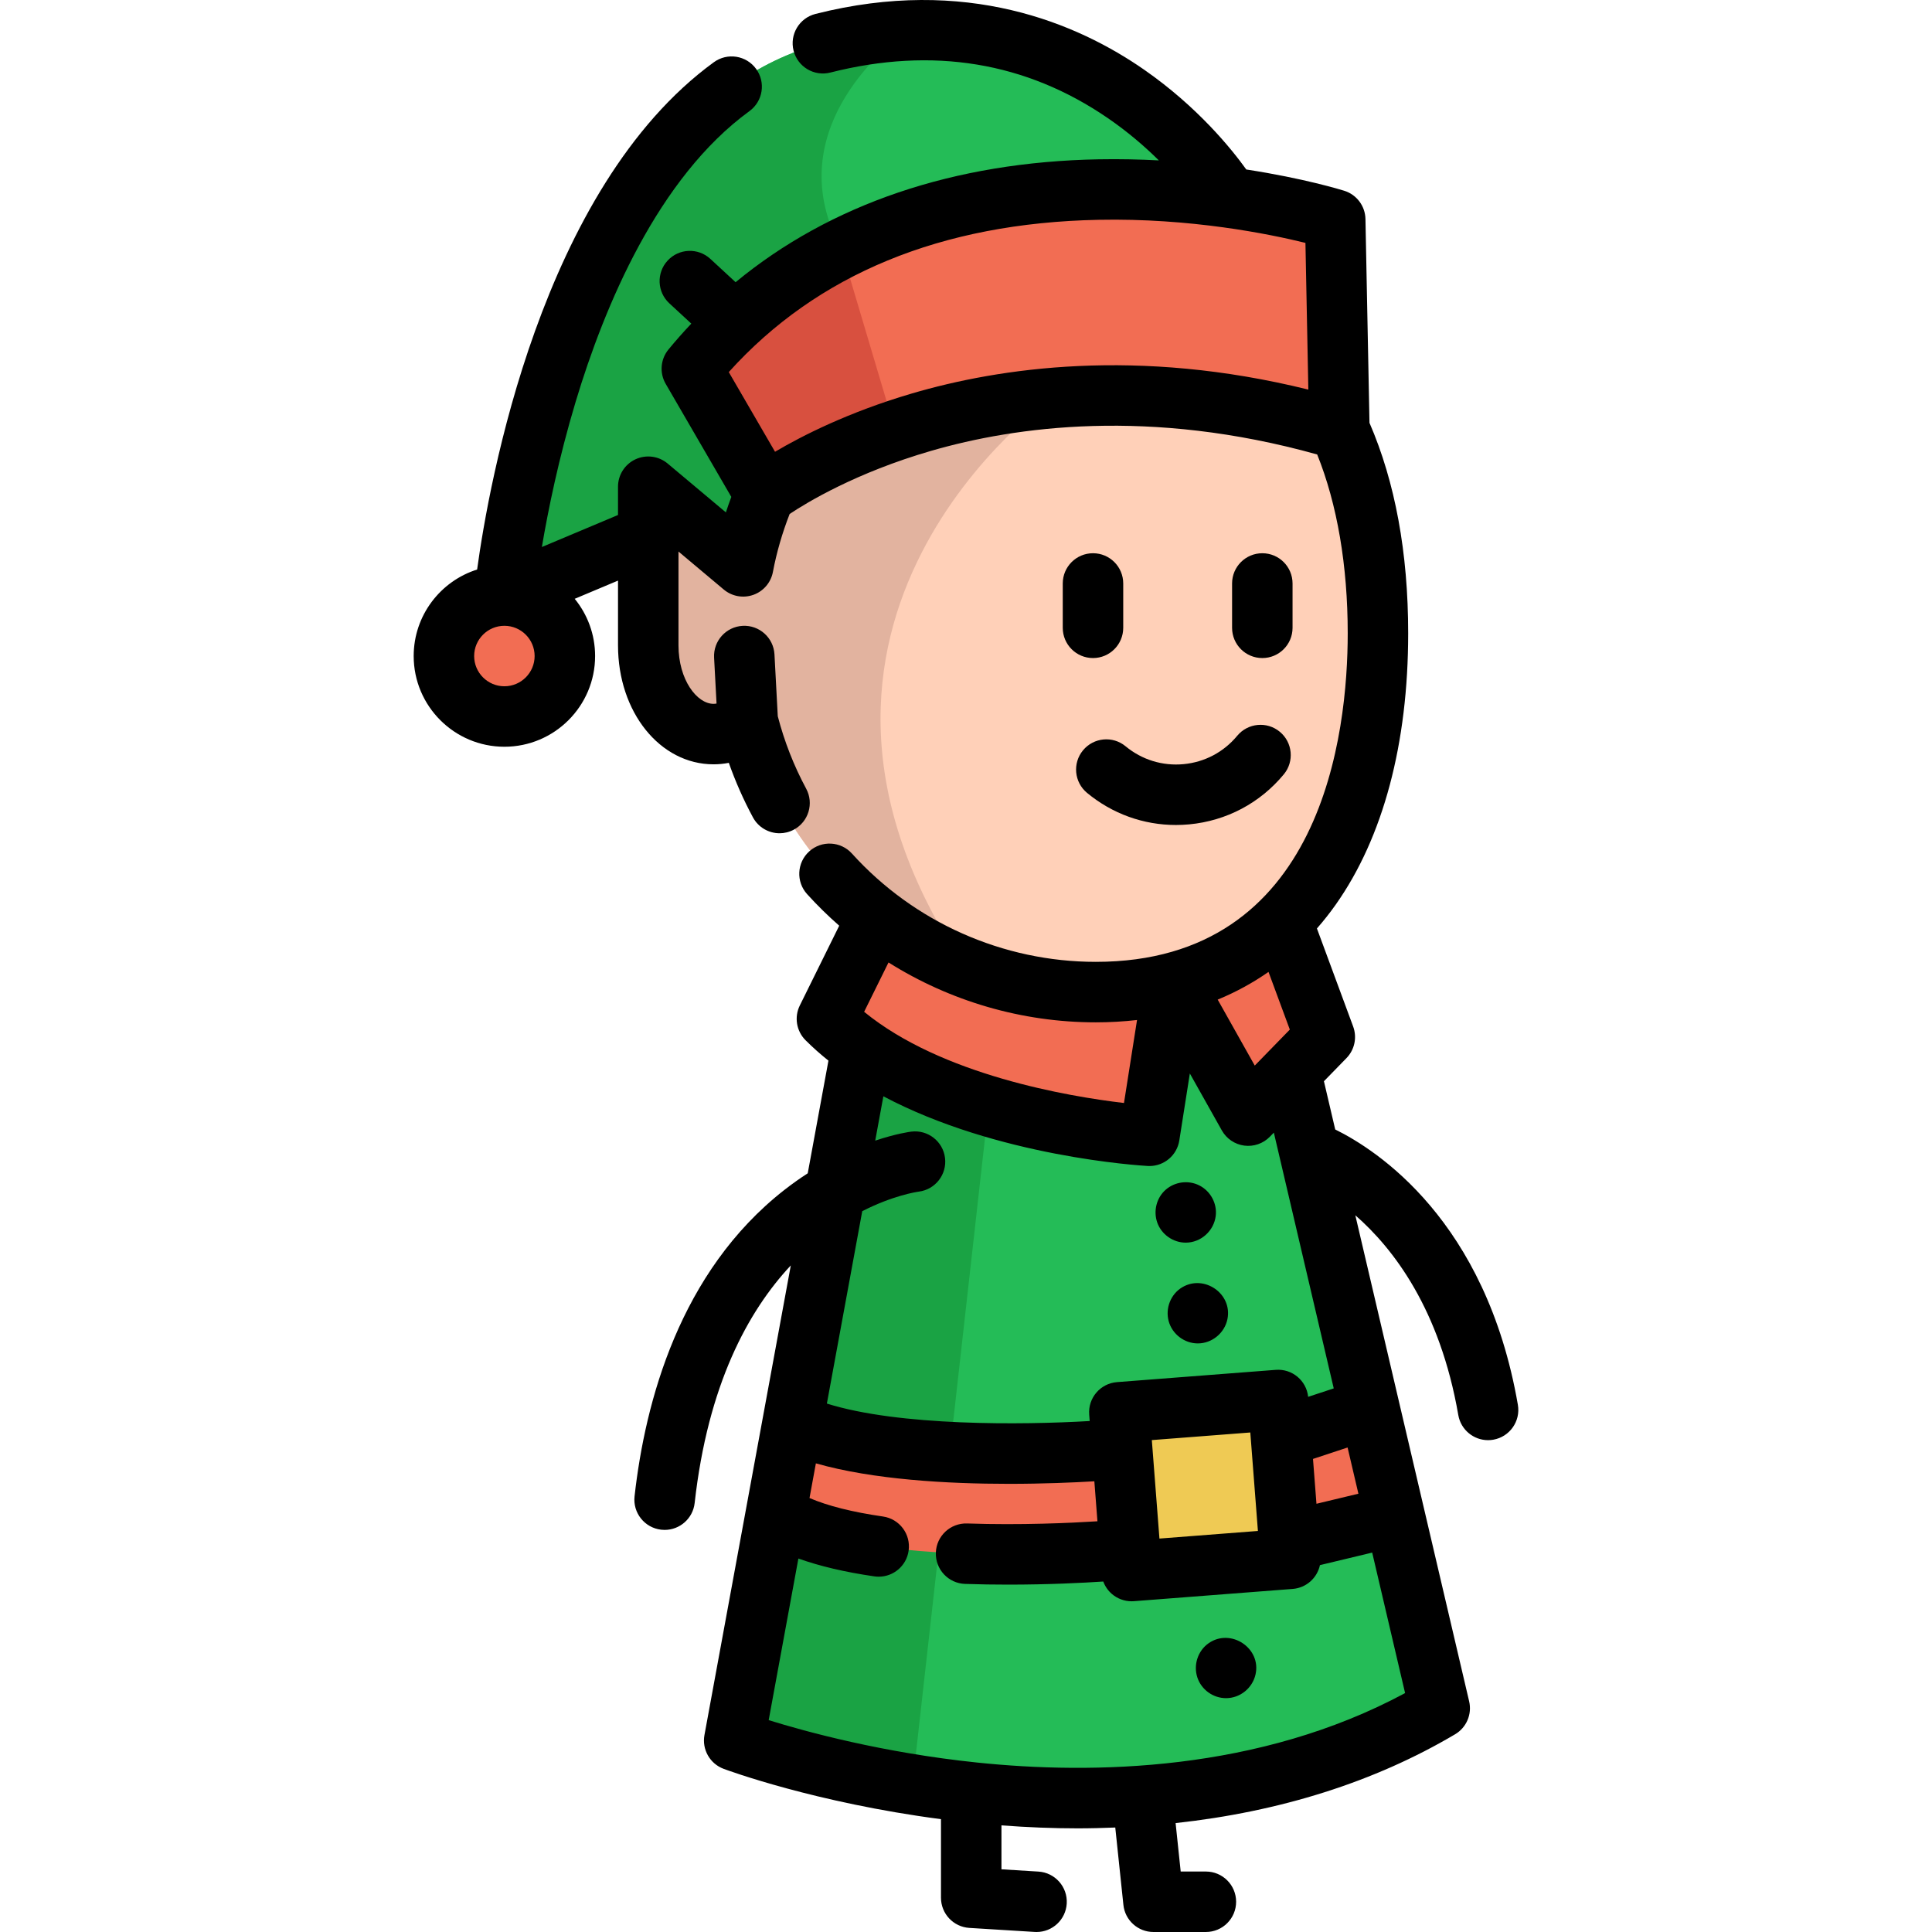 <?xml version="1.0" encoding="iso-8859-1"?>
<!-- Generator: Adobe Illustrator 19.0.0, SVG Export Plug-In . SVG Version: 6.00 Build 0)  -->
<svg xmlns="http://www.w3.org/2000/svg" xmlns:xlink="http://www.w3.org/1999/xlink" version="1.1" id="Layer_1" x="0px" y="0px" viewBox="0 0 511.998 511.998" style="enable-background:new 0 0 511.998 511.998;" xml:space="preserve">
<path style="fill:#24BC57;" d="M381.535,452.705c-46.71,27.66-101.561,26.325-139.723,20.192  c-28.173-4.519-47.244-11.645-47.244-11.645l33.761-183.602c10.075,7.062,22.137,12.019,33.654,15.492  c22.319,6.72,42.629,7.853,42.629,7.853l6.378-40.567l19.797,35.225l11.261-11.56L381.535,452.705z"/>
<path style="fill:#FFD0B8;" d="M365.166,167.831c0,31.282-7.906,59.039-25.395,76.368c-7.692,7.618-17.244,13.227-28.782,16.218  c-6.271,1.635-13.13,2.5-20.609,2.5c-12.18,0-23.836-2.286-34.541-6.474c-8.472-3.301-16.346-7.789-23.44-13.259  c-16.678-12.831-28.964-31.079-34.242-52.116c-2.639,2.201-5.737,3.472-9.06,3.472c-9.562,0-17.308-10.524-17.308-23.504v-42.052  l25.16,21.111c1.25-6.624,3.184-13.002,5.737-19.071c0,0,0,0,0.011-0.011c0.481-0.353,28.398-21.432,76.016-25.556  c21.592-1.88,47.244-0.267,76.229,8.333C361.909,129.134,365.166,147.756,365.166,167.831z"/>
<g>
	<path style="fill:#F26D53;" d="M354.954,113.792h-0.011c-50.716-15.054-91.24-8.686-117.683,0.288   c-21.987,7.447-34.242,16.699-34.562,16.934c-0.011,0.011-0.011,0.011-0.011,0.011L183.35,97.702   c11.742-14.306,25.321-24.551,39.594-31.774C258.97,47.68,299.387,48.706,325.648,52.36c17.105,2.361,28.205,5.844,28.205,5.844   L354.954,113.792z"/>
	<path style="fill:#F26D53;" d="M342.042,284.088l-11.261,11.56l-19.797-35.225v-0.011c11.539-2.991,21.09-8.601,28.782-16.218   l11.314,30.62L342.042,284.088z"/>
</g>
<path style="fill:#24BC57;" d="M325.648,52.349v0.011c-26.261-3.654-66.678-4.68-102.704,13.568  c-14.274,7.222-27.853,17.468-39.594,31.774l19.338,33.323c-2.553,6.068-4.487,12.447-5.737,19.071l-25.16-21.111v12.821  l-38.12,16.026c0,0,12.821-128.206,84.402-146.369c7.831-1.987,15.235-3.056,22.222-3.365  C297.101,5.511,325.648,52.349,325.648,52.349z"/>
<path style="fill:#E2B39F;" d="M255.84,256.443c-8.472-3.301-16.346-7.789-23.44-13.259c-16.677-12.831-28.964-31.079-34.242-52.116  c-2.639,2.201-5.737,3.472-9.06,3.472c-9.562,0-17.308-10.524-17.308-23.504v-42.052l25.16,21.111  c1.25-6.624,3.184-13.002,5.737-19.071c0,0,0,0,0.011-0.011c0.481-0.353,28.398-21.432,76.016-25.556  C278.714,105.458,194.237,164.882,255.84,256.443z"/>
<path style="fill:#F26D53;" d="M310.984,260.413v0.011l-6.378,40.567c0,0-46.688-2.596-76.283-23.344  c-3.312-2.308-6.4-4.85-9.188-7.639l13.259-26.827c16.047,12.383,36.154,19.733,57.981,19.733  C297.854,262.913,304.713,262.047,310.984,260.413z"/>
<path style="fill:#1AA344;" d="M222.944,65.928c-14.274,7.222-27.853,17.468-39.594,31.774l19.338,33.323  c-2.553,6.068-4.487,12.447-5.737,19.071l-25.16-21.111v12.821l-38.12,16.026c0,0,12.821-128.206,84.402-146.369  c7.831-1.987,15.235-3.056,22.222-3.365C233.895,12.829,206.406,35.565,222.944,65.928z"/>
<path style="fill:#F26D53;" d="M133.665,157.826c8.846,0,16.026,7.18,16.026,16.026c0,8.846-7.18,16.026-16.026,16.026  s-16.026-7.18-16.026-16.026C117.639,165.006,124.818,157.826,133.665,157.826z"/>
<path style="fill:#D8503F;" d="M237.26,114.08c-21.987,7.447-34.242,16.699-34.562,16.934c-0.011,0.011-0.011,0.011-0.011,0.011  L183.35,97.702c11.742-14.306,25.321-24.551,39.594-31.774L237.26,114.08z"/>
<path style="fill:#1AA344;" d="M261.983,293.142l-20.171,179.756c-28.173-4.519-47.244-11.645-47.244-11.645l33.761-183.602  C238.404,284.712,250.466,289.669,261.983,293.142z"/>
<polygon style="fill:#EFCA54;" points="341.598,408.353 341.961,413.086 299.888,416.334 299.439,410.543 297.388,383.994   296.63,374.261 338.713,371.013 339.483,380.981 "/>
<g>
	<polygon style="fill:#F26D53;" points="362.923,373.246 369.611,401.782 369.6,401.782 342.495,408.278 341.598,408.353    339.483,380.981  "/>
	<path style="fill:#F26D53;" d="M297.388,383.994l2.051,26.549l-2.778,0.214c0,0-62.874,5.62-88.366-7.853l-2.906-0.534l4.658-25.31   c26.496,12.361,86.614,6.987,86.614,6.987L297.388,383.994z"/>
</g>
<path d="M313.663,202.507c-5.583,0.528-11.045-1.155-15.369-4.734c-3.406-2.822-8.459-2.346-11.282,1.063  c-2.823,3.409-2.346,8.459,1.063,11.282c6.704,5.55,14.955,8.511,23.55,8.511c1.174,0,2.355-0.056,3.54-0.167  c9.849-0.927,18.747-5.635,25.055-13.255c2.823-3.408,2.346-8.459-1.063-11.282c-3.407-2.822-8.458-2.346-11.282,1.063  C324.296,199.311,319.248,201.981,313.663,202.507z"/>
<path d="M289.653,146.613c-4.426,0-8.013,3.588-8.013,8.013v11.752c0,4.425,3.587,8.013,8.013,8.013s8.013-3.588,8.013-8.013  v-11.752C297.666,150.2,294.079,146.613,289.653,146.613z"/>
<path d="M334.525,174.391c4.426,0,8.013-3.588,8.013-8.013v-11.752c0-4.425-3.587-8.013-8.013-8.013s-8.013,3.588-8.013,8.013  v11.752C326.512,170.803,330.1,174.391,334.525,174.391z"/>
<path d="M314.227,329.312c4.008,0,7.441-3.089,7.948-7.037c0.426-3.321-1.368-6.627-4.348-8.13  c-2.893-1.458-6.477-0.989-8.911,1.146c-2.437,2.139-3.306,5.655-2.231,8.7C307.8,327.143,310.887,329.312,314.227,329.312z"/>
<path d="M313.311,341.133c-3.065,1.816-4.537,5.584-3.596,9.005c0.942,3.426,4.158,5.881,7.717,5.881  c3.779,0,7.11-2.765,7.853-6.453C326.636,342.855,319.147,337.676,313.311,341.133z"/>
<path d="M320.294,435.473c-2.863,2.003-4.071,5.752-2.987,9.059c1.065,3.251,4.183,5.497,7.604,5.497  c3.722,0,6.978-2.644,7.808-6.251C334.332,436.771,326.155,431.372,320.294,435.473z"/>
<path d="M402.25,372.278c-8.458-48.879-37.37-67.519-48.404-72.957l-2.993-12.78l5.972-6.129c2.157-2.214,2.848-5.47,1.777-8.37  l-9.604-25.987c1.76-2.007,3.436-4.126,5.016-6.367c12.539-17.782,19.166-42.63,19.166-71.856c0-21.346-3.455-40.093-10.254-55.773  l-1.067-54.016c-0.067-3.443-2.328-6.458-5.614-7.488c-0.688-0.216-10.611-3.28-25.965-5.639  c-3.88-5.404-12.859-16.55-26.998-26.394c-17.745-12.353-47.273-24.953-87.18-14.826c-4.29,1.089-6.885,5.448-5.796,9.737  s5.447,6.886,9.737,5.796c27.113-6.879,51.867-2.809,73.576,12.095c5.332,3.661,9.831,7.567,13.491,11.187  c-5.066-0.272-10.387-0.391-15.9-0.291c-38.391,0.697-71.191,11.876-96.269,32.569l-6.687-6.178  c-3.252-3.003-8.32-2.802-11.324,0.448c-3.003,3.25-2.802,8.321,0.448,11.324l5.827,5.384c-2.084,2.207-4.108,4.485-6.052,6.853  c-2.122,2.584-2.416,6.215-0.737,9.107l17.391,29.962c-0.507,1.357-0.99,2.723-1.44,4.102l-15.426-12.943  c-2.385-2.001-5.714-2.439-8.537-1.124c-2.823,1.316-4.626,4.149-4.626,7.262v7.497l-20.176,8.482  c1.63-9.635,4.433-23.461,8.951-38.493c7.635-25.398,21.822-59.378,46.059-77.026c3.577-2.605,4.365-7.617,1.761-11.195  c-2.606-3.577-7.615-4.366-11.195-1.761c-45.817,33.364-59.633,111.787-62.735,134.441c-9.735,3.075-16.812,12.189-16.812,22.926  c0,13.255,10.783,24.039,24.039,24.039s24.039-10.783,24.039-24.039c0-5.747-2.029-11.027-5.405-15.167l11.476-4.824v17.17  c0,17.673,11.122,31.517,25.321,31.517c1.364,0,2.716-0.132,4.044-0.392c1.752,4.965,3.888,9.797,6.386,14.441  c1.447,2.69,4.209,4.219,7.064,4.219c1.281,0,2.581-0.309,3.788-0.957c3.897-2.096,5.358-6.955,3.262-10.853  c-3.269-6.077-5.794-12.536-7.527-19.203l-0.874-16.379c-0.236-4.419-4.012-7.813-8.428-7.574c-4.419,0.236-7.81,4.01-7.574,8.428  l0.65,12.163c-0.263,0.043-0.526,0.081-0.79,0.081c-4.396,0-9.295-6.362-9.295-15.492v-24.869l11.997,10.066  c2.181,1.829,5.167,2.364,7.846,1.407c2.68-0.957,4.651-3.264,5.178-6.06c0.991-5.252,2.499-10.406,4.438-15.374  c4.475-2.986,17.556-10.951,37.518-16.733c22.295-6.458,57.925-11.398,102.282,0.965c5.298,13.165,8.092,29.45,8.092,47.391  c0,26.181-6.506,87.073-66.774,87.073c-24.574,0-48.123-10.462-64.613-28.703c-2.968-3.283-8.035-3.538-11.317-0.572  c-3.283,2.968-3.538,8.035-0.572,11.317c2.686,2.971,5.536,5.763,8.52,8.377l-10.442,21.137c-1.521,3.08-0.911,6.786,1.518,9.215  c1.909,1.909,3.941,3.708,6.068,5.407l-5.489,29.858c-2.042,1.317-4.124,2.787-6.223,4.43c-27.708,21.68-36.866,56.105-39.67,81.167  c-0.491,4.399,2.674,8.362,7.073,8.855c0.303,0.034,0.603,0.05,0.901,0.05c4.027,0,7.495-3.027,7.953-7.123  c3.505-31.335,14.146-50.848,25.479-62.968L186.687,459.8c-0.702,3.821,1.437,7.594,5.076,8.954  c1.043,0.39,24.33,8.989,57.605,13.341v20.821c0,4.234,3.294,7.737,7.519,7.998l17.315,1.068c0.168,0.011,0.334,0.016,0.501,0.015  c4.2,0,7.728-3.271,7.99-7.519c0.274-4.417-3.088-8.218-7.503-8.492l-9.796-0.604v-11.64c6.847,0.516,13.596,0.788,20.223,0.788  c3.347,0,6.653-0.09,9.938-0.22l2.156,20.512c0.428,4.079,3.868,7.175,7.969,7.175h13.889c4.426,0,8.013-3.588,8.013-8.013  c0-4.425-3.587-8.013-8.013-8.013h-6.674l-1.348-12.836c27.669-3.008,52.741-10.908,74.072-23.539  c3.011-1.783,4.518-5.314,3.719-8.722L359.174,322.06c10.093,8.798,22.433,24.896,27.289,52.949c0.674,3.897,4.06,6.647,7.886,6.647  c0.454,0,0.913-0.04,1.376-0.119C400.082,380.785,403.005,376.638,402.25,372.278z M133.668,181.869  c-4.419,0-8.013-3.594-8.013-8.013c0-4.419,3.594-8.013,8.013-8.013s8.013,3.594,8.013,8.013  C141.681,178.275,138.087,181.869,133.668,181.869z M241.508,104.319c-16.625,4.901-28.882,11.133-36.118,15.403l-12.257-21.117  c23.358-25.931,56.264-39.499,97.91-40.353c24.497-0.504,45.39,3.767,54.911,6.115l0.769,38.88  C301.424,92.035,264.84,97.441,241.508,104.319z M336.167,257.568l5.649,15.282l-9.292,9.536l-9.823-17.48  C327.488,262.934,331.982,260.483,336.167,257.568z M290.381,270.93c3.75,0,7.398-0.213,10.943-0.62l-3.458,21.995  c-14.672-1.729-48.378-7.385-68.862-24.168l6.461-13.077C251.769,265.312,270.798,270.93,290.381,270.93z M234.101,290.528  c30.229,16.046,68.082,18.356,70.065,18.466c0.151,0.009,0.3,0.013,0.45,0.013c3.919,0,7.295-2.853,7.91-6.768l2.792-17.757  l8.482,15.095c1.237,2.202,3.44,3.691,5.944,4.019c2.501,0.327,5.016-0.543,6.78-2.354l1.057-1.084l15.872,67.777l-6.78,2.238  c-0.451-4.299-4.233-7.486-8.578-7.151l-42.076,3.251c-4.412,0.341-7.713,4.193-7.371,8.606l0.131,1.704  c-17.957,1.051-50.505,1.379-69.65-4.624l9.374-50.991c8.115-4.136,14.262-5.079,15.002-5.18c4.371-0.561,7.472-4.549,6.933-8.927  c-0.541-4.391-4.534-7.51-8.933-6.972c-0.315,0.038-3.996,0.521-9.565,2.389L234.101,290.528z M359.99,395.846l-11.115,2.666  l-0.918-11.883l9.166-3.027L359.99,395.846z M333.359,405.717l-26.097,2.017l-2.017-26.097l26.097-2.016L333.359,405.717z   M258.86,467.083c-25.007-2.609-45.351-8.181-55.152-11.232l7.873-42.826c5.608,2.01,12.329,3.6,20.137,4.728  c0.388,0.056,0.774,0.083,1.154,0.083c3.919,0,7.345-2.878,7.921-6.87c0.631-4.38-2.407-8.443-6.787-9.075  c-8.106-1.169-14.627-2.815-19.478-4.896l1.689-9.189c15.158,4.321,34.908,5.426,51.143,5.426c9.158,0,17.194-0.352,22.654-0.675  l0.818,10.597c-7.002,0.442-20.325,1.066-34.541,0.58c-4.43-0.143-8.132,3.311-8.282,7.734c-0.152,4.423,3.311,8.131,7.734,8.282  c3.925,0.135,7.764,0.19,11.426,0.19c10.685,0,19.853-0.47,25.209-0.822c0.469,1.269,1.251,2.412,2.297,3.308  c1.456,1.248,3.308,1.927,5.213,1.927c0.204,0,0.411-0.007,0.618-0.024l42.076-3.251c3.622-0.28,6.489-2.927,7.214-6.306  l13.848-3.321l8.719,37.232C333.614,469.529,289.568,470.287,258.86,467.083z"/>
<g>
</g>
<g>
</g>
<g>
</g>
<g>
</g>
<g>
</g>
<g>
</g>
<g>
</g>
<g>
</g>
<g>
</g>
<g>
</g>
<g>
</g>
<g>
</g>
<g>
</g>
<g>
</g>
<g>
</g>
</svg>
